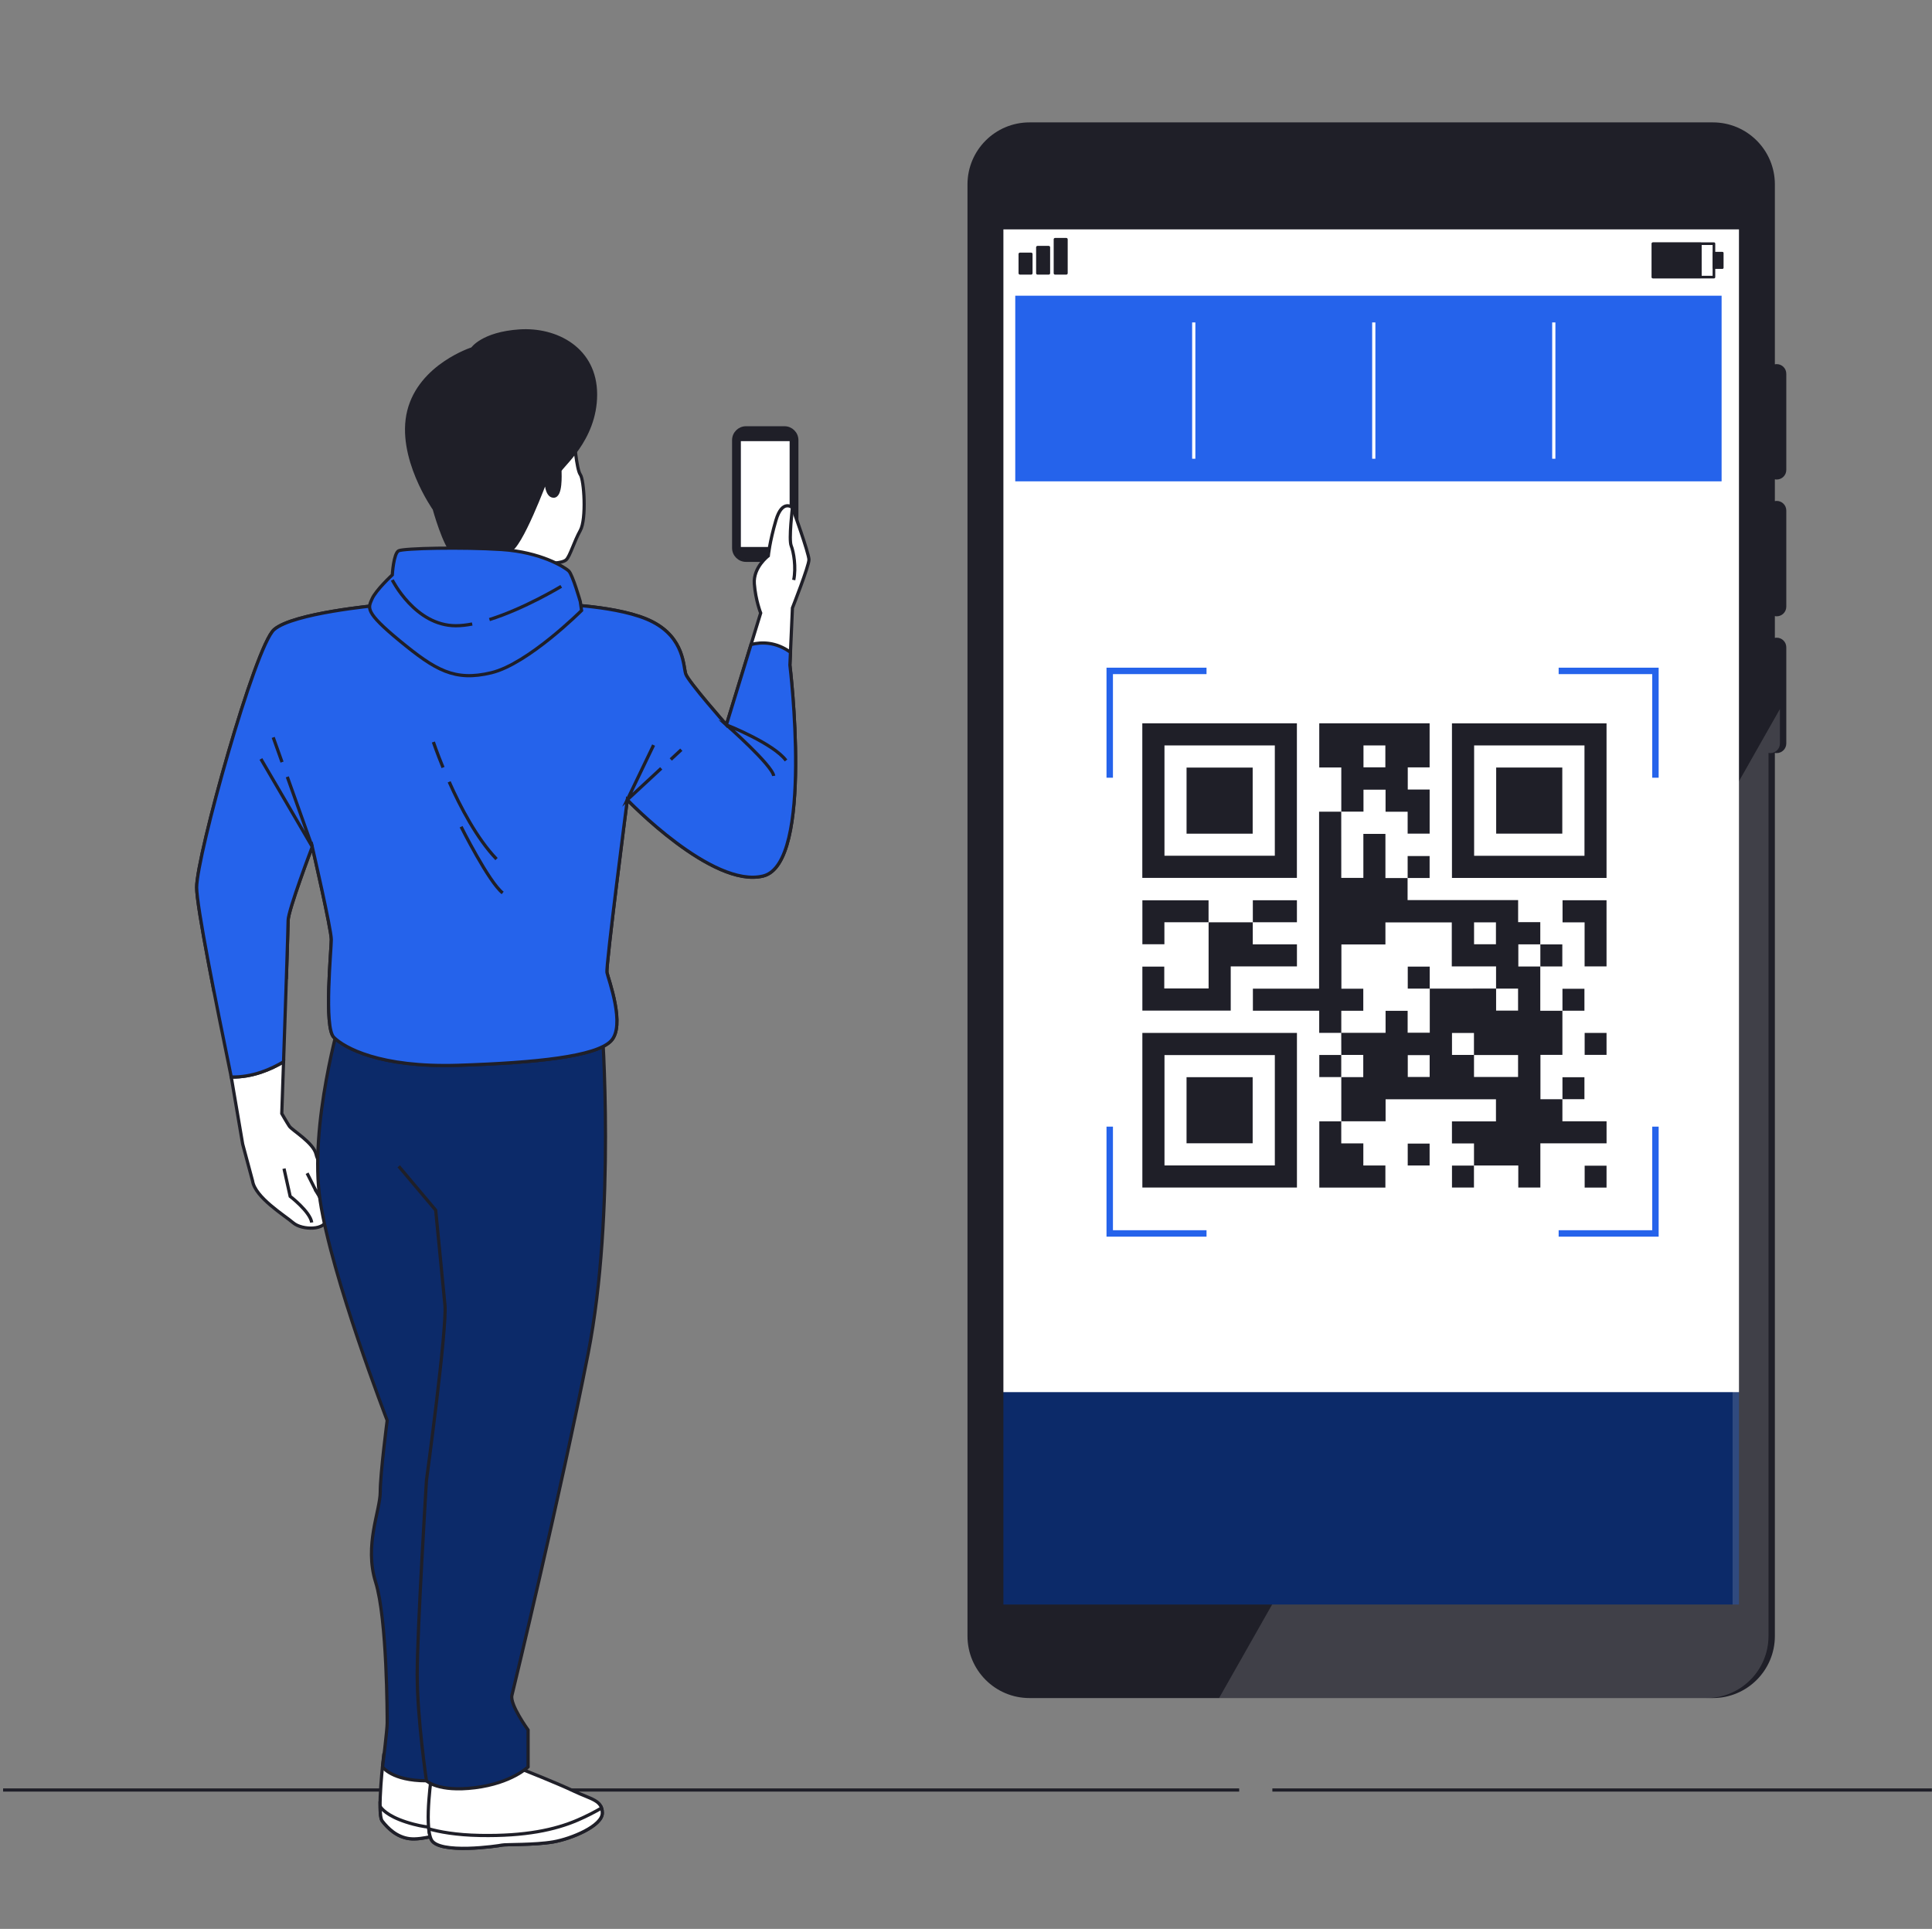 <svg width="601" height="600" viewBox="0 0 601 600" fill="none" xmlns="http://www.w3.org/2000/svg">
<rect x="0" y="0" width="601" height="600" fill="#808080" stroke="none"/>
<g clip-path="url(#clip0_327_1533)">
<path d="M395.802 556.8L600.963 556.8" stroke="#1F1F28" stroke-miterlimit="10"/>
<path d="M0.963 556.8L385.48 556.8" stroke="#1F1F28" stroke-miterlimit="10"/>
<path d="M545.411 60.887H303.219V509.555H545.411V60.887Z" fill="white"/>
<path d="M545.411 433.04H303.219V509.555H545.411V433.04Z" fill="#0C2A69"/>
<path d="M552.683 149.162C554.335 149.162 555.674 147.823 555.674 146.171V116.254C555.674 114.601 554.335 113.262 552.683 113.262C552.491 113.262 552.303 113.284 552.121 113.318V57.36C552.121 46.708 543.485 38.071 532.832 38.071H320.252C309.599 38.071 300.963 46.708 300.963 57.36V508.913C300.963 519.565 309.6 528.202 320.252 528.202H532.832C543.486 528.202 552.121 519.565 552.121 508.913V234.202C552.303 234.236 552.489 234.258 552.683 234.258C554.335 234.258 555.674 232.919 555.674 231.266V201.35C555.674 199.698 554.335 198.359 552.683 198.359C552.491 198.359 552.303 198.38 552.121 198.415V191.654C552.303 191.689 552.489 191.711 552.683 191.711C554.335 191.711 555.674 190.372 555.674 188.719V158.803C555.674 157.151 554.335 155.812 552.683 155.812C552.491 155.812 552.303 155.833 552.121 155.868V149.107C552.303 149.14 552.489 149.162 552.683 149.162ZM540.95 499.11H312.133V71.356H540.951V499.11H540.95Z" fill="#1F1F28"/>
<path d="M533.166 75.793H514.194V86.197H533.166V75.793Z" stroke="#1F1F28" stroke-width="0.821" stroke-miterlimit="10" stroke-linecap="round" stroke-linejoin="round"/>
<path d="M528.99 75.793H514.194V86.197H528.99V75.793Z" fill="#1F1F28" stroke="#1F1F28" stroke-width="0.725" stroke-miterlimit="10" stroke-linecap="round" stroke-linejoin="round"/>
<path d="M535.799 78.704H533.126V83.286H535.799V78.704Z" fill="#1F1F28" stroke="#1F1F28" stroke-width="0.725" stroke-miterlimit="10" stroke-linecap="round" stroke-linejoin="round"/>
<path d="M320.762 79.021H317.285V84.984H320.762V79.021Z" fill="#1F1F28" stroke="#1F1F28" stroke-width="0.883" stroke-miterlimit="10" stroke-linecap="round" stroke-linejoin="round"/>
<path d="M326.229 76.927H322.751V84.984H326.229V76.927Z" fill="#1F1F28" stroke="#1F1F28" stroke-width="0.883" stroke-miterlimit="10" stroke-linecap="round" stroke-linejoin="round"/>
<path d="M331.695 74.453H328.217V84.984H331.695V74.453Z" fill="#1F1F28" stroke="#1F1F28" stroke-width="0.883" stroke-miterlimit="10" stroke-linecap="round" stroke-linejoin="round"/>
<path d="M535.55 91.984H315.822V149.726H535.55V91.984Z" fill="#2563EB"/>
<path d="M371.349 100.296V142.696" stroke="white" stroke-miterlimit="10"/>
<path d="M427.349 100.296V142.696" stroke="white" stroke-miterlimit="10"/>
<path d="M483.349 100.296V142.696" stroke="white" stroke-miterlimit="10"/>
<path opacity="0.15" d="M550.139 234.202C550.321 234.236 550.508 234.258 550.7 234.258C552.353 234.258 553.692 232.919 553.692 231.266V220.547L538.969 246.51V499.11H395.725L379.229 528.202H530.85C541.502 528.202 550.139 519.565 550.139 508.913V234.202Z" fill="white"/>
<path d="M417.249 348.806C417.249 344.215 417.249 339.624 417.248 335.032L417.231 335.047C419.514 335.047 421.796 335.047 424.079 335.047C424.079 332.707 424.079 330.449 424.079 328.151C421.769 328.151 419.501 328.151 417.231 328.151L417.248 328.166C417.242 325.868 417.236 323.57 417.229 321.272C421.805 321.272 426.381 321.272 431.021 321.272C431.021 318.947 431.021 316.686 431.021 314.426C433.329 314.426 435.576 314.426 437.885 314.426C437.885 316.714 437.885 318.973 437.885 321.238C440.208 321.238 442.467 321.238 444.769 321.238C444.769 316.636 444.769 312.073 444.769 307.511L444.752 307.528C445.043 307.524 445.334 307.518 445.625 307.518C452.219 307.514 458.811 307.511 465.405 307.508C465.405 309.791 465.405 312.073 465.405 314.359C467.727 314.359 469.986 314.359 472.236 314.359C472.236 312.062 472.236 309.804 472.236 307.525C469.925 307.525 467.657 307.525 465.389 307.525C465.389 305.24 465.389 302.957 465.389 300.61C460.766 300.61 456.213 300.61 451.617 300.61C451.617 296.006 451.617 291.467 451.617 286.918C444.728 286.918 437.882 286.918 430.973 286.918C430.973 289.217 430.973 291.478 430.973 293.779C426.369 293.779 421.83 293.779 417.278 293.779C417.278 298.375 417.278 302.928 417.278 307.546C419.577 307.546 421.838 307.546 424.087 307.546C424.087 309.857 424.087 312.103 424.087 314.413C421.795 314.413 419.534 314.413 417.246 314.413C417.246 316.748 417.246 319.019 417.246 321.289C414.975 321.289 412.706 321.289 410.372 321.289C410.372 318.983 410.372 316.723 410.372 314.402C403.464 314.402 396.619 314.402 389.747 314.402C389.747 312.095 389.747 309.85 389.747 307.542C396.593 307.542 403.439 307.542 410.339 307.542C410.339 289.172 410.339 270.865 410.339 252.49C412.677 252.49 414.961 252.49 417.246 252.49L417.229 252.473C417.233 259.097 417.235 265.721 417.239 272.344C417.239 272.575 417.239 272.806 417.239 273.077C419.529 273.077 421.789 273.077 424.111 273.077C424.111 268.522 424.111 263.969 424.111 259.387C426.419 259.387 428.665 259.387 430.973 259.387C430.973 263.935 430.973 268.488 430.973 273.128C433.317 273.128 435.601 273.128 437.885 273.128L437.868 273.112C437.868 275.382 437.868 277.652 437.868 279.984C449.348 279.984 460.781 279.984 472.255 279.984C472.255 282.292 472.255 284.538 472.255 286.849C474.558 286.849 476.819 286.849 479.148 286.849C479.148 289.196 479.148 291.481 479.148 293.766L479.165 293.75C476.882 293.75 474.6 293.75 472.317 293.75C472.317 296.09 472.317 298.349 472.317 300.647C474.627 300.647 476.895 300.647 479.165 300.647L479.148 300.631C479.148 305.194 479.148 309.757 479.148 314.408C481.476 314.408 483.759 314.408 486.043 314.408L486.026 314.392C486.026 318.952 486.026 323.512 486.026 328.133C483.751 328.133 481.493 328.133 479.195 328.133C479.195 332.743 479.195 337.294 479.195 341.928C481.477 341.928 483.759 341.928 486.043 341.928L486.026 341.911C486.026 344.182 486.026 346.452 486.026 348.785C490.627 348.785 495.181 348.785 499.765 348.785C499.765 351.095 499.765 353.341 499.765 355.65C492.926 355.65 486.08 355.65 479.171 355.65C479.171 360.265 479.171 364.819 479.171 369.404C476.861 369.404 474.614 369.404 472.304 369.404C472.304 367.156 472.304 364.895 472.304 362.546C467.664 362.546 463.087 362.546 458.509 362.546L458.526 362.563C458.526 360.293 458.526 358.022 458.526 355.688C456.218 355.688 453.957 355.688 451.667 355.688C451.667 353.378 451.667 351.132 451.667 348.822C456.213 348.822 460.767 348.822 465.359 348.822C465.359 346.499 465.359 344.239 465.359 341.947C453.925 341.947 442.507 341.947 431.025 341.947C431.025 344.197 431.025 346.458 431.025 348.786C426.385 348.786 421.807 348.786 417.23 348.786L417.249 348.806ZM458.513 328.17C458.513 325.888 458.513 323.605 458.513 321.319C456.191 321.319 453.933 321.319 451.682 321.319C451.682 323.616 451.682 325.874 451.682 328.153C453.993 328.153 456.261 328.153 458.529 328.153C458.529 330.436 458.529 332.718 458.529 335.002C463.143 335.002 467.693 335.002 472.236 335.002C472.236 332.704 472.236 330.445 472.236 328.17C467.633 328.17 463.073 328.17 458.513 328.17ZM444.733 328.202C442.427 328.202 440.167 328.202 437.925 328.202C437.925 330.503 437.925 332.762 437.925 335.009C440.217 335.009 442.463 335.009 444.733 335.009C444.733 332.732 444.733 330.487 444.733 328.202ZM458.545 293.718C460.851 293.718 463.11 293.718 465.353 293.718C465.353 291.418 465.353 289.158 465.353 286.912C463.061 286.912 460.815 286.912 458.545 286.912C458.545 289.188 458.545 291.433 458.545 293.718Z" fill="#1F1F28"/>
<path d="M355.345 273.079C355.345 257.033 355.345 241.027 355.345 224.992C371.376 224.992 387.381 224.992 403.433 224.992C403.433 241.001 403.433 257.02 403.433 273.079C387.429 273.079 371.411 273.079 355.345 273.079ZM362.24 231.866C362.24 243.343 362.24 254.776 362.24 266.194C373.713 266.194 385.146 266.194 396.567 266.194C396.567 254.729 396.567 243.311 396.567 231.866C385.119 231.866 373.701 231.866 362.24 231.866Z" fill="#1F1F28"/>
<path d="M499.757 273.095C483.713 273.095 467.707 273.095 451.67 273.095C451.67 257.065 451.67 241.06 451.67 225.007C467.677 225.007 483.696 225.007 499.757 225.007C499.757 241.009 499.757 257.028 499.757 273.095ZM492.894 231.882C481.415 231.882 469.982 231.882 458.567 231.882C458.567 243.355 458.567 254.788 458.567 266.208C470.031 266.208 481.451 266.208 492.894 266.208C492.894 254.759 492.894 243.341 492.894 231.882Z" fill="#1F1F28"/>
<path d="M355.361 321.306C371.407 321.306 387.413 321.306 403.448 321.306C403.448 337.337 403.448 353.342 403.448 369.394C387.44 369.394 371.421 369.394 355.361 369.394C355.361 353.39 355.361 337.372 355.361 321.306ZM396.572 328.201C385.095 328.201 373.663 328.201 362.245 328.201C362.245 339.674 362.245 351.106 362.245 362.53C373.709 362.53 385.128 362.53 396.572 362.53C396.572 351.08 396.572 339.662 396.572 328.201Z" fill="#1F1F28"/>
<path d="M417.246 252.491C417.246 247.927 417.246 243.362 417.246 238.734C414.943 238.734 412.682 238.734 410.39 238.734C410.39 234.13 410.39 229.59 410.39 225.005C421.817 225.005 433.25 225.005 444.721 225.005C444.721 229.552 444.721 234.106 444.721 238.703C442.46 238.703 440.214 238.703 437.923 238.703C437.923 241.007 437.923 243.266 437.923 245.592C440.18 245.592 442.441 245.592 444.731 245.592C444.731 250.196 444.731 254.736 444.731 259.319C442.47 259.319 440.21 259.319 437.885 259.319C437.885 257.058 437.885 254.796 437.885 252.493C435.573 252.493 433.327 252.493 431.016 252.493C431.016 250.189 431.016 247.928 431.016 245.635C428.706 245.635 426.458 245.635 424.147 245.635C424.147 247.883 424.147 250.144 424.147 252.475C421.799 252.475 419.514 252.475 417.229 252.475L417.246 252.491ZM424.146 238.68C426.45 238.68 428.708 238.68 430.953 238.68C430.953 236.38 430.953 234.121 430.953 231.872C428.663 231.872 426.417 231.872 424.146 231.872C424.146 234.146 424.146 236.392 424.146 238.68Z" fill="#1F1F28"/>
<path d="M389.709 286.874C389.709 289.145 389.709 291.415 389.709 293.749C394.31 293.749 398.864 293.749 403.448 293.749C403.448 296.059 403.448 298.306 403.448 300.616C396.608 300.616 389.762 300.616 382.851 300.616C382.851 305.232 382.851 309.786 382.851 314.37C373.662 314.37 364.537 314.37 355.364 314.37C355.364 309.827 355.364 305.273 355.364 300.68C357.613 300.68 359.873 300.68 362.177 300.68C362.177 302.936 362.177 305.183 362.177 307.475C366.773 307.475 371.327 307.475 375.968 307.475C375.968 300.614 375.968 293.744 375.968 286.874L375.951 286.891C380.543 286.891 385.134 286.891 389.725 286.891L389.709 286.874Z" fill="#1F1F28"/>
<path d="M417.233 348.79C417.233 351.06 417.233 353.332 417.233 355.666C419.535 355.666 421.796 355.666 424.1 355.666C424.1 357.976 424.1 360.223 424.1 362.533C426.403 362.533 428.664 362.533 430.962 362.533C430.962 364.858 430.962 367.117 430.962 369.409C424.115 369.409 417.282 369.409 410.405 369.409C410.405 362.57 410.405 355.723 410.405 348.806C412.68 348.806 414.965 348.806 417.249 348.806L417.233 348.79Z" fill="#1F1F28"/>
<path d="M375.969 286.873C371.407 286.873 366.843 286.873 362.217 286.873C362.217 289.172 362.217 291.433 362.217 293.726C359.909 293.726 357.662 293.726 355.368 293.726C355.368 289.19 355.368 284.638 355.368 280.043C362.193 280.043 369.038 280.043 375.954 280.043C375.954 282.322 375.954 284.605 375.954 286.89L375.969 286.873Z" fill="#1F1F28"/>
<path d="M499.757 300.612C497.468 300.612 495.222 300.612 492.932 300.612C492.932 296.045 492.932 291.505 492.932 286.901C490.629 286.901 488.369 286.901 486.073 286.901C486.073 284.576 486.073 282.317 486.073 280.027C490.634 280.027 495.174 280.027 499.755 280.027C499.757 286.876 499.757 293.723 499.757 300.612Z" fill="#1F1F28"/>
<path d="M389.726 286.89C389.726 284.621 389.726 282.352 389.726 280.04C394.301 280.04 398.851 280.04 403.441 280.04C403.441 282.294 403.441 284.552 403.441 286.873C398.859 286.873 394.285 286.873 389.711 286.873L389.726 286.89Z" fill="#1F1F28"/>
<path d="M486.045 314.41C486.045 312.142 486.045 309.872 486.045 307.562C488.324 307.562 490.583 307.562 492.879 307.562C492.879 309.814 492.879 312.072 492.879 314.394C490.593 314.394 488.311 314.394 486.029 314.394L486.045 314.41Z" fill="#1F1F28"/>
<path d="M492.95 321.306C495.225 321.306 497.471 321.306 499.758 321.306C499.758 323.569 499.758 325.828 499.758 328.123C497.499 328.123 495.241 328.123 492.95 328.123C492.95 325.865 492.95 323.62 492.95 321.306Z" fill="#1F1F28"/>
<path d="M437.886 273.131C437.886 270.863 437.886 268.594 437.886 266.284C440.166 266.284 442.423 266.284 444.72 266.284C444.72 268.535 444.72 270.793 444.72 273.115C442.434 273.115 440.151 273.115 437.869 273.115L437.886 273.131Z" fill="#1F1F28"/>
<path d="M417.248 335.032C414.979 335.032 412.71 335.032 410.4 335.032C410.4 332.75 410.4 330.491 410.4 328.168C412.682 328.168 414.965 328.168 417.248 328.168L417.231 328.152C417.231 330.451 417.231 332.749 417.231 335.048L417.248 335.032Z" fill="#1F1F28"/>
<path d="M486.045 341.93C486.045 339.662 486.045 337.393 486.045 335.082C488.324 335.082 490.583 335.082 492.879 335.082C492.879 337.333 492.879 339.592 492.879 341.914C490.593 341.914 488.311 341.914 486.029 341.914L486.045 341.93Z" fill="#1F1F28"/>
<path d="M479.15 293.768C481.419 293.768 483.689 293.768 485.999 293.768C485.999 296.051 485.999 298.309 485.999 300.632C483.716 300.632 481.434 300.632 479.15 300.632L479.167 300.648C479.167 298.349 479.167 296.051 479.167 293.752L479.15 293.768Z" fill="#1F1F28"/>
<path d="M444.719 362.534C442.43 362.534 440.185 362.534 437.91 362.534C437.91 360.263 437.91 358.018 437.91 355.727C440.159 355.727 442.418 355.727 444.719 355.727C444.719 357.971 444.719 360.229 444.719 362.534Z" fill="#1F1F28"/>
<path d="M458.513 362.55C458.513 364.818 458.513 367.087 458.513 369.398C456.234 369.398 453.975 369.398 451.679 369.398C451.679 367.147 451.679 364.889 451.679 362.567C453.965 362.567 456.247 362.567 458.529 362.567L458.513 362.55Z" fill="#1F1F28"/>
<path d="M499.758 369.415C497.473 369.415 495.228 369.415 492.951 369.415C492.951 367.145 492.951 364.9 492.951 362.608C495.198 362.608 497.457 362.608 499.758 362.608C499.758 364.848 499.758 367.108 499.758 369.415Z" fill="#1F1F28"/>
<path d="M444.769 307.513C442.501 307.513 440.232 307.513 437.922 307.513C437.922 305.233 437.922 302.976 437.922 300.679C440.173 300.679 442.431 300.679 444.753 300.679C444.753 302.965 444.753 305.248 444.753 307.53L444.769 307.513Z" fill="#1F1F28"/>
<path d="M389.679 259.334C382.805 259.334 375.972 259.334 369.11 259.334C369.11 252.476 369.11 245.644 369.11 238.766C375.948 238.766 382.793 238.766 389.679 238.766C389.679 245.598 389.679 252.444 389.679 259.334Z" fill="#1F1F28"/>
<path d="M465.425 259.319C465.425 252.445 465.425 245.614 465.425 238.751C472.283 238.751 479.114 238.751 485.993 238.751C485.993 245.586 485.993 252.432 485.993 259.319C479.162 259.319 472.317 259.319 465.425 259.319Z" fill="#1F1F28"/>
<path d="M369.105 355.639C369.105 348.766 369.105 341.934 369.105 335.071C375.963 335.071 382.795 335.071 389.673 335.071C389.673 341.908 389.673 348.752 389.673 355.639C382.843 355.639 375.997 355.639 369.105 355.639Z" fill="#1F1F28"/>
<path d="M375.321 208.692H345.211V241.918" stroke="#2563EB" stroke-width="2" stroke-miterlimit="10"/>
<path d="M484.86 208.692H514.97V241.918" stroke="#2563EB" stroke-width="2" stroke-miterlimit="10"/>
<path d="M375.321 383.677H345.211V350.453" stroke="#2563EB" stroke-width="2" stroke-miterlimit="10"/>
<path d="M484.86 383.677H514.97V350.453" stroke="#2563EB" stroke-width="2" stroke-miterlimit="10"/>
<path d="M244.037 174.283H232.062C229.945 174.283 228.229 172.567 228.229 170.45V136.917C228.229 134.8 229.945 133.084 232.062 133.084H244.037C246.154 133.084 247.87 134.8 247.87 136.917V170.45C247.87 172.567 246.154 174.283 244.037 174.283Z" fill="#1F1F28" stroke="#1F1F28" stroke-miterlimit="10"/>
<path d="M246.134 136.725H229.965V170.642H246.134V136.725Z" fill="white" stroke="#1F1F28" stroke-miterlimit="10"/>
<path d="M71.936 335.016C78.573 335.16 84.409 332.555 88.207 330.277C87.894 339.444 87.653 346.387 87.653 346.387C87.653 346.387 89.233 349.154 90.024 350.339C90.814 351.525 97.531 355.477 98.322 359.033C99.112 362.59 102.669 364.566 102.274 369.702C101.879 374.84 97.531 369.307 98.322 370.492C99.112 371.678 101.484 375.63 101.484 379.186C101.484 382.741 93.976 382.743 91.209 380.371C88.443 378 79.354 372.469 78.564 367.331L75.486 355.867L71.936 335.016Z" fill="white" stroke="#1F1F28" stroke-miterlimit="10"/>
<path d="M88.347 363.508L90.262 372.131C90.262 372.131 96.49 376.921 96.969 380.275" fill="white"/>
<path d="M88.347 363.508L90.262 372.131C90.262 372.131 96.49 376.921 96.969 380.275" stroke="#1F1F28" stroke-miterlimit="10"/>
<path d="M98.322 370.492L95.532 364.945" stroke="#1F1F28" stroke-miterlimit="10"/>
<path d="M119.396 545.701C119.396 545.701 117.147 564.193 118.896 566.442C120.645 568.691 123.394 571.441 127.393 571.939C131.391 572.44 138.138 570.19 138.138 570.19C138.138 570.19 144.886 572.189 152.132 571.439C159.378 570.689 164.126 567.941 164.626 564.442C165.126 560.944 158.879 559.443 155.381 555.695C151.883 551.947 146.311 545.306 146.311 545.306L144.886 540.451C144.886 540.451 136.389 544.7 130.892 544.95C125.395 545.2 121.647 544.2 121.647 544.2L119.396 545.701Z" fill="white" stroke="#1F1F28" stroke-miterlimit="10"/>
<path d="M164.626 564.443C164.688 564.008 164.646 563.602 164.517 563.22C162.856 563.903 160.74 564.736 158.13 565.694C150.634 568.443 146.885 566.194 143.137 566.194C139.388 566.194 139.138 570.192 128.643 567.443C121.786 565.646 119.206 563.324 118.235 561.925C118.255 564.131 118.438 565.852 118.898 566.444C120.647 568.693 123.396 571.442 127.394 571.941C131.392 572.441 138.14 570.192 138.14 570.192C138.14 570.192 144.887 572.191 152.133 571.441C159.379 570.69 164.126 567.941 164.626 564.443Z" fill="white" stroke="#1F1F28" stroke-miterlimit="10"/>
<path d="M106.071 316.082C106.071 316.082 96.011 349.855 99.604 373.568C103.197 397.281 120.443 441.833 120.443 441.833C120.443 441.833 118.287 458.36 118.287 464.109C118.287 469.857 113.257 480.636 116.85 492.133C120.443 503.63 120.443 533.81 120.443 535.966C120.443 538.122 119.005 549.619 119.005 549.619C119.005 549.619 121.88 553.93 132.658 553.93C143.437 553.93 146.311 545.308 146.311 545.308C146.311 545.308 157.09 481.354 157.09 471.294C157.09 461.234 168.587 423.868 172.899 408.778C177.21 393.688 182.466 384.081 185.34 379.051C188.214 374.021 186.551 313.208 186.551 313.208L104.634 306.022L106.071 316.082Z" fill="#0C2A69" stroke="#1F1F28" stroke-miterlimit="10"/>
<path d="M162.627 550.45C162.627 550.45 173.373 554.698 178.62 557.197C183.867 559.696 187.366 559.946 187.366 563.945C187.366 567.943 177.871 571.941 172.124 572.94C166.377 573.939 157.13 573.69 156.131 573.939C155.131 574.189 136.391 576.938 134.141 572.19C131.892 567.441 134.391 551.199 134.391 551.199C134.391 551.199 147.385 553.948 162.627 550.45Z" fill="white" stroke="#1F1F28" stroke-miterlimit="10"/>
<path d="M156.13 573.939C157.129 573.688 166.375 573.939 172.122 572.94C177.87 571.941 187.365 567.941 187.365 563.943C187.365 563.351 187.28 562.849 187.132 562.403C185.162 563.552 182.596 564.916 179.619 566.192C172.621 569.19 163.376 571.191 149.382 570.941C141.793 570.806 136.573 569.788 133.37 568.886C133.513 570.229 133.756 571.379 134.14 572.19C136.389 576.938 155.131 574.189 156.13 573.939Z" fill="white" stroke="#1F1F28" stroke-miterlimit="10"/>
<path d="M187.27 318.956C187.27 318.956 191.581 377.161 182.959 420.994C174.336 464.827 159.964 524.469 159.246 527.343C158.527 530.217 164.276 538.122 164.276 538.122V549.619C164.276 549.619 159.246 554.649 147.748 556.086C136.251 557.523 132.658 553.93 132.658 553.93C132.658 553.93 129.784 534.529 129.784 520.876C129.784 507.223 132.658 460.516 132.658 460.516C132.658 460.516 139.125 413.09 138.407 405.904C137.688 398.718 135.533 376.442 135.533 376.442L124.035 362.789" fill="#0C2A69"/>
<path d="M187.27 318.956C187.27 318.956 191.581 377.161 182.959 420.994C174.336 464.827 159.964 524.469 159.246 527.343C158.527 530.217 164.276 538.122 164.276 538.122V549.619C164.276 549.619 159.246 554.649 147.748 556.086C136.251 557.523 132.658 553.93 132.658 553.93C132.658 553.93 129.784 534.529 129.784 520.876C129.784 507.223 132.658 460.516 132.658 460.516C132.658 460.516 139.125 413.09 138.407 405.904C137.688 398.718 135.533 376.442 135.533 376.442L124.035 362.789" stroke="#1F1F28" stroke-miterlimit="10"/>
<path d="M66.489 308.011L89.093 304.04C88.992 307.104 89.629 287.763 89.629 286.321C89.629 283.16 97.136 263.402 97.136 263.402C97.136 263.402 103.063 289.088 103.063 292.25C103.063 295.411 100.692 319.517 103.853 322.677C107.015 325.839 118.08 332.161 142.58 331.37C167.081 330.58 185.258 328.604 190.001 323.863C194.743 319.122 189.21 304.5 188.815 302.524C188.42 300.548 195.138 248.78 195.138 248.78C195.138 248.78 221.615 276.442 237.421 272.49C253.228 268.538 245.719 206.893 245.719 206.893L246.509 189.11C246.509 189.11 251.647 176.069 251.647 174.093C251.647 172.117 246.509 157.89 246.509 157.89C246.509 157.89 243.348 155.124 241.372 161.843C239.396 168.56 239 172.907 239 172.907C239 172.907 234.258 176.464 234.653 181.601C235.048 186.738 236.629 190.689 236.629 190.689L225.96 225.464C225.96 225.464 214.105 212.028 213.314 209.657C212.524 207.285 212.919 198.592 203.04 193.454C193.161 188.318 173.008 187.923 173.008 187.923L117.289 188.318C117.289 188.318 91.208 190.689 85.281 195.825C79.353 200.963 61.176 266.165 61.176 276.044C61.176 279.131 62.795 288.696 65.047 300.546L66.489 308.011Z" fill="white" stroke="#1F1F28" stroke-miterlimit="10"/>
<path d="M246.511 157.89C246.511 157.89 245.325 167.769 246.116 169.745C246.906 171.722 247.697 176.463 246.906 180.415" stroke="#1F1F28" stroke-miterlimit="10"/>
<path d="M237.422 272.49C253.23 268.538 245.72 206.893 245.72 206.893L245.897 202.902C241.402 199.663 236.997 199.632 233.628 200.479L225.961 225.467C225.961 225.467 214.106 212.031 213.316 209.659C212.525 207.288 212.92 198.595 203.041 193.457C193.162 188.321 173.009 187.925 173.009 187.925L117.291 188.321C117.291 188.321 91.21 190.692 85.283 195.828C79.354 200.966 61.177 266.168 61.177 276.047C61.177 281.908 67.019 311.138 71.936 335.018C78.573 335.162 84.409 332.556 88.207 330.278C88.792 313.195 89.629 288.379 89.629 286.323C89.629 283.161 97.136 263.403 97.136 263.403C97.136 263.403 103.063 289.089 103.063 292.251C103.063 295.413 100.692 319.518 103.854 322.678C107.015 325.84 118.08 332.162 142.58 331.372C167.081 330.581 185.258 328.605 190.001 323.864C194.743 319.123 189.21 304.501 188.815 302.525C188.42 300.549 195.139 248.782 195.139 248.782C195.139 248.782 221.615 276.442 237.422 272.49Z" fill="#2563EB" stroke="#1F1F28" stroke-miterlimit="10"/>
<path d="M89.373 241.645L97.138 263.402L81.161 236.08" stroke="#1F1F28" stroke-miterlimit="10"/>
<path d="M84.992 229.374L87.737 237.066" stroke="#1F1F28" stroke-miterlimit="10"/>
<path d="M139.723 243.194C143.22 251.044 148.368 260.878 154.456 267.219" stroke="#1F1F28" stroke-miterlimit="10"/>
<path d="M134.814 230.811C134.814 230.811 135.893 234.049 137.821 238.746" stroke="#1F1F28" stroke-miterlimit="10"/>
<path d="M143.437 257.159C143.437 257.159 152.06 274.405 156.371 277.757" stroke="#1F1F28" stroke-miterlimit="10"/>
<path d="M208.661 236.247L211.942 233.206" stroke="#1F1F28" stroke-miterlimit="10"/>
<path d="M203.319 231.769L195.138 248.78L205.689 239.002" stroke="#1F1F28" stroke-miterlimit="10"/>
<path d="M240.685 241.35C240.206 237.997 225.963 225.465 225.963 225.465C225.963 225.465 240.685 231.29 244.516 236.56" stroke="#1F1F28" stroke-miterlimit="10"/>
<path d="M178.542 136.156C178.542 136.156 179.333 146.035 180.518 147.616C181.704 149.197 182.494 161.447 180.518 165.003C178.542 168.558 177.357 172.906 176.171 174.091C174.985 175.277 170.638 175.277 169.058 175.277C167.478 175.277 149.696 174.487 149.696 174.487L150.091 149.591C150.091 149.591 154.437 131.02 178.542 136.156Z" fill="white" stroke="#1F1F28" stroke-miterlimit="10"/>
<path d="M146.928 108.496C146.928 108.496 130.725 113.633 127.17 127.858C123.613 142.085 135.073 158.286 135.073 158.286C135.073 158.286 138.234 169.745 140.999 172.117C143.766 174.488 154.831 172.117 158.388 171.326C161.945 170.536 169.847 149.197 169.847 149.197C169.847 149.197 169.847 154.335 172.219 154.335C174.59 154.335 174.195 147.618 174.195 146.432C174.195 145.246 185.259 136.948 185.259 122.722C185.259 108.496 173.009 102.173 161.549 102.964C150.089 103.753 146.928 108.496 146.928 108.496Z" fill="#1F1F28" stroke="#1F1F28" stroke-miterlimit="10"/>
<path d="M180.517 187.134C180.517 187.134 178.146 178.835 176.96 177.65C175.774 176.464 168.267 171.723 156.016 170.933C143.766 170.142 125.589 170.537 124.008 171.328C122.427 172.118 122.032 178.835 122.032 178.835C122.032 178.835 116.894 183.578 115.71 186.343C114.524 189.11 113.339 190.295 124.403 199.384C135.468 208.472 141.396 212.029 152.856 209.263C164.316 206.496 180.913 189.9 180.913 189.9L180.517 187.134Z" fill="#2563EB" stroke="#1F1F28" stroke-miterlimit="10"/>
<path d="M152.251 192.727C163.254 189.282 174.59 182.391 174.59 182.391" stroke="#1F1F28" stroke-miterlimit="10"/>
<path d="M122.032 180.415C122.032 180.415 129.144 194.641 141.79 194.641C143.389 194.641 145.11 194.446 146.895 194.102" stroke="#1F1F28" stroke-miterlimit="10"/>
</g>
<defs>
<clipPath id="clip0_327_1533">
<rect width="600" height="600" fill="white" transform="translate(0.963)"/>
</clipPath>
</defs>
</svg>
